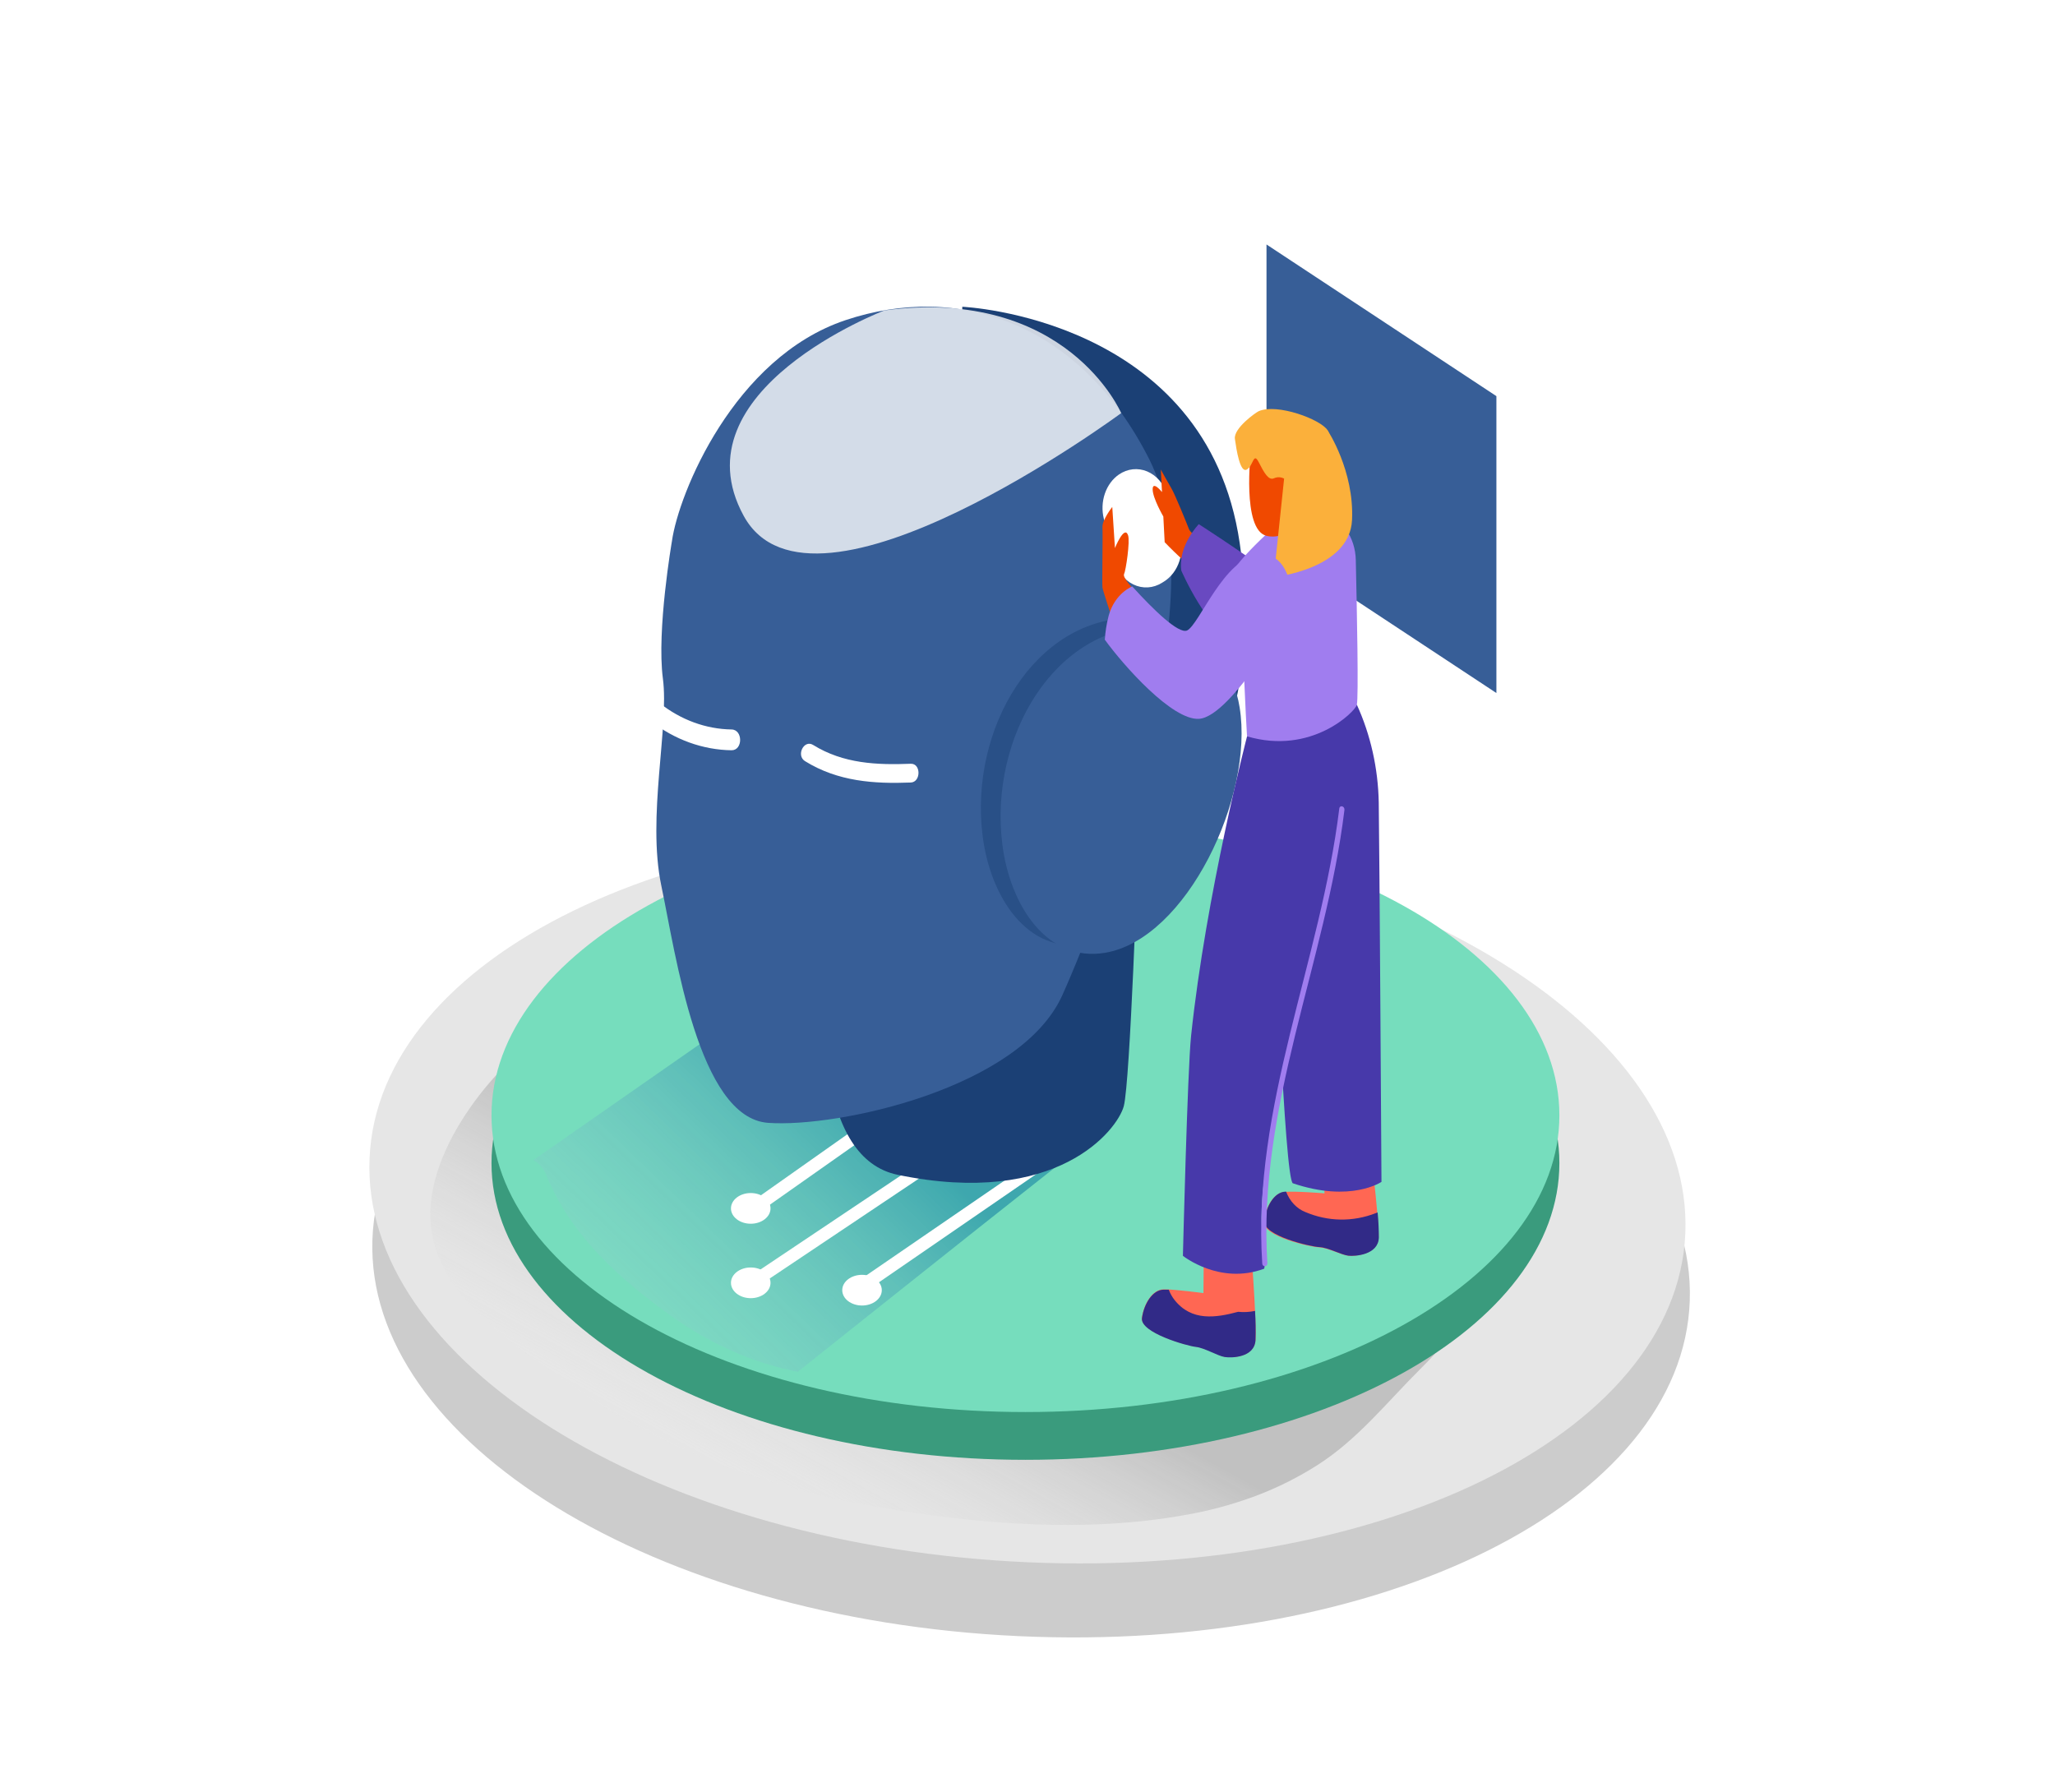 <svg width="383" height="334" viewBox="0 0 383 334" fill="none" xmlns="http://www.w3.org/2000/svg">
<g filter="url(#filter0_d)">
<path d="M314.931 238.422C316.227 200.749 262.316 167.652 194.517 164.499C126.718 161.345 70.705 189.329 69.409 227.003C68.113 264.676 122.025 297.773 189.824 300.926C257.623 304.08 313.635 276.096 314.931 238.422Z" fill="#CCCCCC"/>
<path d="M314.102 225.879C315.691 188.25 262.082 154.614 194.365 150.749C126.647 146.884 70.464 174.255 68.875 211.883C67.287 249.511 120.895 283.148 188.613 287.013C256.33 290.878 312.514 263.507 314.102 225.879Z" fill="#E6E6E6"/>
<path opacity="0.48" d="M234.415 274.648C238.243 273.188 241.947 271.324 245.484 269.082C252.981 264.316 258.343 257.492 264.73 251.123C271.528 244.343 278.058 235.637 285.661 230.048L186.483 195.29L120.482 190.491C117.859 190.614 112.822 195.702 110.428 197.26C106.531 199.799 105.852 185.626 101.935 188.142C92.217 194.366 78.228 211.188 80.43 225.417C82.508 239.044 97.406 247.605 106.493 254.118C123.556 266.365 143.07 273.234 162.785 276.719C182.241 280.159 203.536 281.885 223.021 277.944C226.883 277.168 230.691 276.067 234.415 274.648Z" fill="url(#paint0_linear)"/>
<path d="M191.117 268.068C246.077 268.068 290.63 243.31 290.63 212.769C290.63 182.228 246.077 157.47 191.117 157.47C136.158 157.47 91.604 182.228 91.604 212.769C91.604 243.31 136.158 268.068 191.117 268.068Z" fill="#3A9B7D"/>
<path d="M191.117 259.162C246.077 259.162 290.63 234.403 290.63 203.862C290.63 173.322 246.077 148.563 191.117 148.563C136.158 148.563 91.604 173.322 91.604 203.862C91.604 234.403 136.158 259.162 191.117 259.162Z" fill="#76DDBD"/>
<path opacity="0.48" d="M143.366 181.574L99.398 212.212C100.48 212.777 101.343 213.789 101.821 215.051C106.503 226.452 115.743 234.546 124.801 241.048C132.085 246.367 140.194 249.975 148.671 251.669C170.157 234.557 198.825 211.723 202.684 208.895L209.386 186.372L143.366 181.574Z" fill="url(#paint1_linear)"/>
<path d="M236.043 41.561V96.893L278.891 125.161V69.828L236.043 41.561Z" fill="#375E97"/>
<path d="M140.638 236.16L192.036 201.747C192.215 201.619 192.357 201.433 192.447 201.212C192.537 200.992 192.571 200.745 192.543 200.503C192.516 200.261 192.429 200.034 192.294 199.847C192.158 199.661 191.979 199.524 191.778 199.454C186.588 198.34 181.408 197.227 176.19 196.27C173.164 195.735 171.268 197.984 168.664 199.821L140.264 219.861C139.077 220.696 140.159 222.867 141.356 222.021L168.52 202.894C170.421 201.736 172.257 200.438 174.016 199.008C174.322 198.713 174.664 198.473 175.031 198.296C173.758 198.752 175.146 198.552 175.988 198.752C181.035 200.021 186.195 200.834 191.308 201.87L191.05 199.576L139.651 233.989C139.433 234.173 139.281 234.444 139.225 234.751C139.17 235.057 139.215 235.377 139.351 235.647C139.488 235.917 139.706 236.118 139.964 236.211C140.221 236.304 140.499 236.282 140.743 236.149L140.638 236.16Z" fill="white"/>
<path d="M190.734 201.513L198.04 210.42L198.26 208.449L159.682 234.913C159.464 235.097 159.312 235.368 159.256 235.675C159.201 235.981 159.246 236.301 159.382 236.571C159.519 236.841 159.737 237.043 159.994 237.135C160.252 237.228 160.53 237.206 160.774 237.073L199.352 210.542C199.492 210.444 199.612 210.31 199.702 210.15C199.792 209.99 199.849 209.808 199.871 209.619C199.892 209.43 199.876 209.237 199.824 209.056C199.772 208.874 199.686 208.709 199.572 208.572L192.266 199.665C191.309 198.552 189.786 200.278 190.744 201.435L190.734 201.513Z" fill="white"/>
<path d="M212.077 154.753C212.077 154.753 210.64 197.706 209.444 202.159C208.247 206.612 196.996 221.086 167.314 214.951C137.631 208.817 164.92 109.853 164.92 109.853" fill="#1B4075"/>
<path d="M179.349 53.173C179.349 53.173 224.907 55.143 231.054 97.239C237.201 139.334 213.992 170.485 176.822 169.538" fill="#1B4075"/>
<path d="M125.231 96.86C125.231 96.86 122.359 113.449 123.546 122.467C124.734 131.485 120.559 148.24 123.249 161.044C125.94 173.847 130.143 204.33 143.156 205.265C156.168 206.2 190.179 198.864 197.992 181.473C205.805 164.083 227.205 107.336 214.202 81.607C201.2 55.878 178.421 48.697 157.585 55.667C136.75 62.636 126.457 88.042 125.231 96.86Z" fill="#375E97"/>
<path opacity="0.78" d="M164.843 53.852C164.843 53.852 125.825 68.726 138.598 92.128C151.371 115.531 208.965 72.99 208.965 72.99C208.965 72.99 198.834 49.332 164.843 53.852Z" fill="white"/>
<path d="M215.83 111.845C214.365 111.394 212.855 111.162 211.339 111.155C193.003 111.022 180.594 131.718 183.141 151.825C184.587 163.226 191.5 173.791 202.291 171.977C217.487 169.427 230.059 142.863 227.358 126.241C226.82 122.812 225.448 119.633 223.405 117.082C221.362 114.531 218.734 112.714 215.83 111.845Z" fill="#375E97"/>
<path opacity="0.47" d="M215.83 111.845C214.365 111.394 212.855 111.162 211.339 111.155C193.003 111.022 180.594 131.718 183.141 151.825C184.587 163.226 191.5 173.791 202.291 171.977C217.487 169.427 230.059 142.863 227.358 126.241C226.82 122.812 225.448 119.633 223.405 117.082C221.362 114.531 218.734 112.714 215.83 111.845Z" fill="#1B4075"/>
<path d="M219.507 113.437C218.041 112.986 216.532 112.754 215.016 112.747C196.68 112.614 184.271 133.31 186.818 153.417C188.264 164.818 195.177 175.383 205.968 173.569C221.163 171.019 233.735 144.455 231.035 127.833C230.497 124.404 229.125 121.226 227.082 118.674C225.039 116.123 222.41 114.306 219.507 113.437Z" fill="#375E97"/>
<path d="M169.736 138.343C163.455 138.588 157.202 138.343 151.544 134.836C149.839 133.778 148.326 136.784 150.031 137.853C156.168 141.661 162.919 142.106 169.746 141.839C171.661 141.761 171.67 138.265 169.736 138.343Z" fill="white"/>
<path d="M136.348 131.952C131.562 131.879 126.901 130.172 122.943 127.042C121.172 125.662 119.515 128.991 121.277 130.382C125.74 133.859 130.976 135.751 136.348 135.827C138.474 135.827 138.474 131.997 136.348 131.952Z" fill="white"/>
<path d="M139.919 224.069C141.955 224.069 143.606 222.788 143.606 221.208C143.606 219.628 141.955 218.347 139.919 218.347C137.884 218.347 136.233 219.628 136.233 221.208C136.233 222.788 137.884 224.069 139.919 224.069Z" fill="white"/>
<path d="M139.919 237.942C141.955 237.942 143.606 236.661 143.606 235.08C143.606 233.5 141.955 232.219 139.919 232.219C137.884 232.219 136.233 233.5 136.233 235.08C136.233 236.661 137.884 237.942 139.919 237.942Z" fill="white"/>
<path d="M160.659 239.311C162.695 239.311 164.345 238.03 164.345 236.45C164.345 234.87 162.695 233.589 160.659 233.589C158.623 233.589 156.973 234.87 156.973 236.45C156.973 238.03 158.623 239.311 160.659 239.311Z" fill="white"/>
<path opacity="0.48" d="M222.715 256.067C235.765 245.167 255.107 227.977 256.964 226.608L250.865 224.236L239.375 218.213L200.539 247.505C203.553 250.588 207.069 252.934 210.879 254.405C214.688 255.876 218.713 256.441 222.715 256.067Z" fill="url(#paint2_linear)"/>
<path d="M207.643 100.278L205.728 92.685C205.342 91.139 205.41 89.487 205.921 87.991C206.433 86.495 207.359 85.239 208.553 84.424C209.34 83.889 210.218 83.561 211.125 83.463C212.033 83.366 212.948 83.501 213.806 83.86C214.663 84.219 215.443 84.793 216.089 85.54C216.735 86.288 217.231 87.192 217.544 88.187L219.842 95.535C220.351 97.163 220.341 98.949 219.814 100.569C219.287 102.189 218.278 103.536 216.969 104.364L216.577 104.609C215.761 105.122 214.856 105.417 213.93 105.471C213.003 105.525 212.078 105.338 211.221 104.923C210.365 104.508 209.599 103.875 208.98 103.071C208.361 102.268 207.904 101.313 207.643 100.278Z" fill="white"/>
<path d="M254.695 205.577C255.126 206.768 257.06 223.39 256.936 226.597C256.811 229.803 252.589 230.159 251.296 230.026C250.003 229.892 247.466 228.534 245.848 228.467C244.23 228.4 235.315 226.441 235.583 223.702C235.851 220.963 237.383 218.314 239.413 218.135C241.443 217.957 246.853 218.403 246.853 218.403L246.307 203.384" fill="#FF6753"/>
<path d="M256.447 222.077C252.168 223.76 247.523 223.693 243.282 221.887C242.491 221.577 241.765 221.08 241.148 220.426C240.532 219.773 240.039 218.978 239.701 218.091H239.49C237.479 218.213 235.928 220.852 235.66 223.58C235.392 226.307 244.277 228.356 245.896 228.423C247.514 228.489 250.032 229.892 251.325 230.026C252.617 230.159 256.84 229.881 256.983 226.686C256.982 225.109 256.905 223.533 256.754 221.965L256.447 222.077Z" fill="#312A87"/>
<path d="M216.816 92.262C216.816 92.262 214.825 88.844 214.825 87.185C214.825 85.526 216.567 87.708 216.567 87.708L216.338 83.5C216.338 83.5 217.688 85.949 218.358 87.085C219.028 88.221 221.23 93.654 221.594 94.611C221.958 95.569 225.51 98.207 225.51 98.207C225.51 98.207 224.495 102.059 223.423 102.326C222.351 102.594 217.065 97.049 217.065 97.049L216.816 92.262Z" fill="#F04900"/>
<path d="M223.423 93.687C223.423 93.687 219.497 97.74 220.168 102.349C220.168 102.349 225.118 113.783 230.47 115.709C235.823 117.635 238.868 105.344 237.403 103.551C235.938 101.759 223.423 93.687 223.423 93.687Z" fill="#6949C1"/>
<path d="M211.014 105.544C211.014 105.544 209.185 103.585 209.501 102.983C209.817 102.382 210.65 96.86 210.238 95.747C209.549 93.787 207.797 98.14 207.797 98.14L207.299 90.481C207.299 90.481 205.384 92.908 205.47 94.277C205.556 95.647 205.374 104.809 205.47 105.488C205.566 106.167 207.213 111.055 207.213 111.055" fill="#F04900"/>
<path d="M252.876 127.321C255.443 132.942 256.843 139.183 256.964 145.546C257.098 153.339 257.472 216.265 257.472 216.265C257.472 216.265 251.775 220.184 240.964 216.532C239.394 215.998 237.403 162.369 237.403 162.369L241.108 134.713" fill="#4739AA"/>
<path d="M232.673 224.593C233.056 225.806 234.252 242.473 233.994 245.746C233.735 249.019 229.503 249.086 228.249 248.841C226.995 248.596 224.486 247.115 222.877 246.96C221.269 246.804 212.46 244.321 212.833 241.593C213.207 238.866 214.863 236.316 216.874 236.294C218.885 236.272 224.294 236.995 224.294 236.995L224.409 221.965" fill="#FF6753"/>
<path d="M237.565 205.655C237.633 205.367 237.716 205.085 237.814 204.809C238.838 196.673 240.769 188.728 243.559 181.173C244.239 176.842 244.68 174.003 244.727 173.78C247.916 158.895 245.532 154.854 246.307 132.364L232.433 133.188C232.433 133.188 224.773 162.58 221.987 189.077C221.317 195.435 220.464 230.048 220.464 230.048C220.464 230.048 227.32 235.548 235.622 232.442L235.899 230.616C234.128 222.322 235.679 213.76 237.565 205.655Z" fill="#4739AA"/>
<path d="M231.591 116.9C231.227 110.676 229.283 107.403 230.518 101.369C234.348 96.493 241.635 90.603 242.41 90.425L246.508 91.538C248.23 92.003 249.77 93.119 250.887 94.71C252.005 96.302 252.637 98.28 252.684 100.334C252.905 109.986 253.221 126.096 252.876 127.376C252.531 128.657 244.402 136.773 232.414 133.233C232.079 127.744 231.916 122.289 231.591 116.9Z" fill="#A07DEF"/>
<path d="M233.123 80.16C233.123 80.16 231.428 94.633 235.995 95.847C240.562 97.06 245.618 90.725 245.857 87.764C246.097 84.803 239.222 74.883 233.123 80.16Z" fill="#F04900"/>
<path d="M234.588 72.634C234.099 72.845 229.877 75.796 230.154 77.8C230.432 79.804 231.112 84.224 232.366 83.511C233.62 82.799 233.582 80.171 234.588 82.131C235.593 84.09 236.426 85.626 237.46 85.126C237.768 84.99 238.097 84.93 238.426 84.947C238.756 84.964 239.078 85.059 239.375 85.226C239.375 85.226 239.375 95.658 240.447 94.978C241.52 94.299 245.867 92.128 247.447 88.966C248.404 86.974 248.691 83.266 248.404 80.26C248.352 78.843 248.024 77.457 247.447 76.208C246.154 74.137 237.987 71.131 234.588 72.634Z" fill="#FBB03B"/>
<path d="M247.437 76.219C247.437 76.219 252.416 83.7 251.985 92.919C251.554 102.137 237.403 103.54 237.403 103.54L239.318 85.27" fill="#FBB03B"/>
<path d="M206.6 110.855C206.929 109.601 207.497 108.45 208.261 107.487C209.026 106.523 209.966 105.772 211.014 105.288C214.911 109.574 219.631 114.195 221.24 113.504C223.538 112.391 228.115 100 234.645 99.365C241.175 98.73 240.974 109.218 240.974 109.218C240.974 109.218 229.609 129.614 223.442 129.971C218.473 130.26 209.453 120.106 205.91 115.219C206.004 113.739 206.236 112.276 206.6 110.855Z" fill="#A07DEF"/>
<path d="M230.758 240.48C226.612 241.593 222.083 242.306 218.885 238.253C218.448 237.692 218.093 237.053 217.831 236.361H216.874C214.863 236.361 213.207 238.932 212.833 241.66C212.46 244.388 221.278 246.859 222.877 247.026C224.476 247.193 226.956 248.708 228.249 248.908C229.542 249.108 233.764 249.042 233.994 245.813C234.053 243.979 234.024 242.143 233.908 240.313C232.869 240.534 231.809 240.59 230.758 240.48Z" fill="#312A87"/>
<path d="M250.568 146.96C250.654 146.259 249.735 145.958 249.611 146.659C246.135 175.194 233.333 202.07 235.248 231.451C235.248 232.163 236.206 232.163 236.206 231.451C234.339 202.17 247.102 175.383 250.568 146.96Z" fill="#A07DEF"/>
</g>
<defs>
<filter id="filter0_d" x="-4" y="0" width="391" height="342" filterUnits="userSpaceOnUse" color-interpolation-filters="sRGB">
<feFlood flood-opacity="0" result="BackgroundImageFix"/>
<feColorMatrix in="SourceAlpha" type="matrix" values="0 0 0 0 0 0 0 0 0 0 0 0 0 0 0 0 0 0 127 0"/>
<feOffset dy="4"/>
<feGaussianBlur stdDeviation="2"/>
<feColorMatrix type="matrix" values="0 0 0 0 0 0 0 0 0 0 0 0 0 0 0 0 0 0 0.25 0"/>
<feBlend mode="normal" in2="BackgroundImageFix" result="effect1_dropShadow"/>
<feBlend mode="normal" in="SourceGraphic" in2="effect1_dropShadow" result="shape"/>
</filter>
<linearGradient id="paint0_linear" x1="154.148" y1="294.031" x2="181.876" y2="243.892" gradientUnits="userSpaceOnUse">
<stop offset="0.01" stop-color="white" stop-opacity="0"/>
<stop offset="1" stop-color="#999999"/>
</linearGradient>
<linearGradient id="paint1_linear" x1="103.933" y1="276.318" x2="169.801" y2="208.284" gradientUnits="userSpaceOnUse">
<stop offset="0.01" stop-color="white" stop-opacity="0"/>
<stop offset="1" stop-color="#006D9D"/>
</linearGradient>
<linearGradient id="paint2_linear" x1="12491.1" y1="8995.06" x2="13624" y2="7536.77" gradientUnits="userSpaceOnUse">
<stop offset="0.01" stop-color="white" stop-opacity="0"/>
<stop offset="1" stop-color="#006D9D"/>
</linearGradient>
</defs>
</svg>
